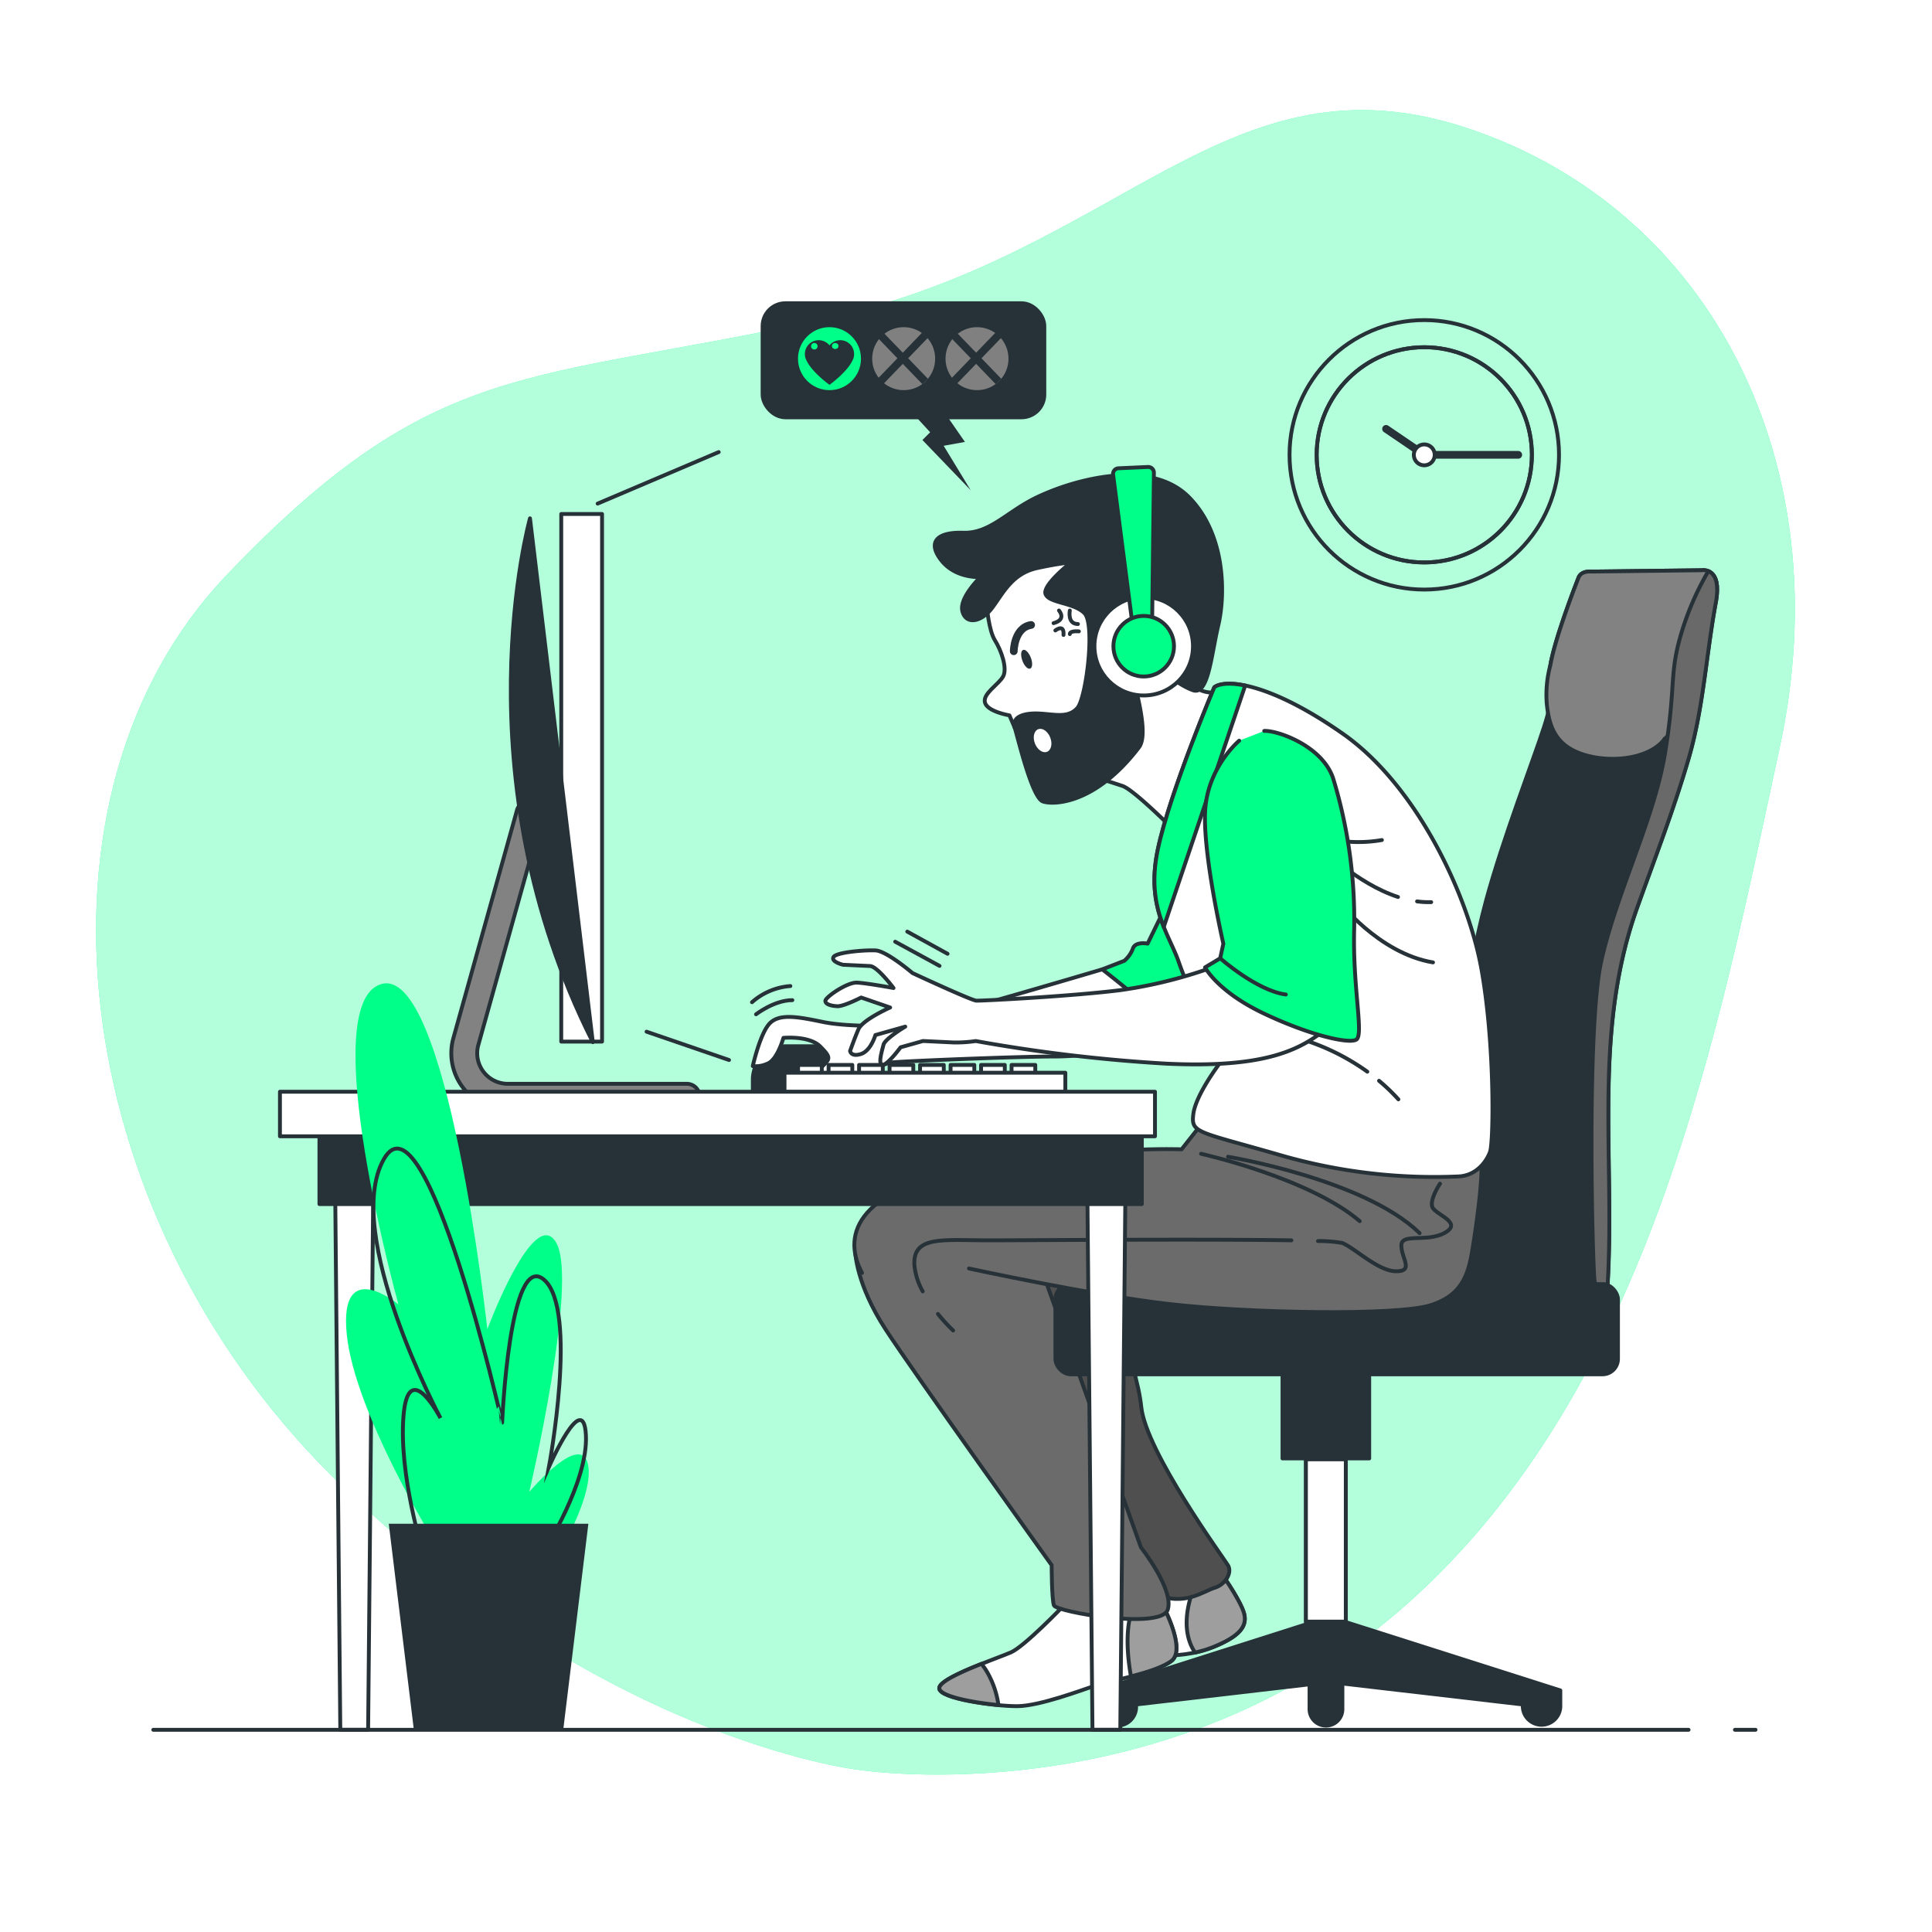 <svg class="animated" id="freepik_stories-online-games-addiction" xmlns="http://www.w3.org/2000/svg" viewBox="0 0 500 500" version="1.1" xmlns:xlink="http://www.w3.org/1999/xlink" xmlns:svgjs="http://svgjs.com/svgjs"><style>svg#freepik_stories-online-games-addiction:not(.animated) .animable {opacity: 0;}svg#freepik_stories-online-games-addiction.animated #freepik--Clock--inject-91 {animation: 1s 1 forwards cubic-bezier(.36,-0.01,.5,1.38) fadeIn,6s Infinite  linear spin;animation-delay: 0s,1s;}svg#freepik_stories-online-games-addiction.animated #freepik--Character--inject-91 {animation: 3s Infinite  linear shake;animation-delay: 0s;}svg#freepik_stories-online-games-addiction.animated #freepik--Plants--inject-91 {animation: 1.5s Infinite  linear wind;animation-delay: 0s;}            @keyframes fadeIn {                0% {                    opacity: 0;                }                100% {                    opacity: 1;                }            }                 @keyframes spin {             from {                 transform: rotate(0);               }               to {                 transform: rotate(360deg);               }         }                 @keyframes shake {                10%, 90% {                    transform: translate3d(-1px, 0, 0);                  }                  20%, 80% {                    transform: translate3d(2px, 0, 0);                  }                  30%, 50%, 70% {                    transform: translate3d(-4px, 0, 0);                  }                  40%, 60% {                    transform: translate3d(4px, 0, 0);                  }            }                    @keyframes wind {                0% {                    transform: rotate( 0deg );                }                25% {                    transform: rotate( 1deg );                }                75% {                    transform: rotate( -1deg );                }            }        </style><g id="freepik--background-simple--inject-91" class="animable" style="transform-origin: 244.689px 243.873px;"><path d="M221.94,458s80,12.85,142.74-43.37,80-147.62,95.92-221.23S442.68,54.29,380.15,33.3s-89.57,32.39-166.7,49.25-100.59,9.5-154.8,66.28-41.72,164.44,27,232.92S221.94,458,221.94,458Z" style="fill: rgb(0, 255, 136); transform-origin: 244.689px 243.873px;" id="elmtpt0au5tqr" class="animable"></path><g id="el71n01ercs3j"><path d="M221.94,458s80,12.85,142.74-43.37,80-147.62,95.92-221.23S442.68,54.29,380.15,33.3s-89.57,32.39-166.7,49.25-100.59,9.5-154.8,66.28-41.72,164.44,27,232.92S221.94,458,221.94,458Z" style="fill: rgb(255, 255, 255); opacity: 0.7; transform-origin: 244.689px 243.873px;" class="animable"></path></g></g><g id="freepik--Clock--inject-91" class="animable" style="transform-origin: 368.6px 117.71px;"><circle cx="368.6" cy="117.71" r="34.87" style="fill: none; stroke: rgb(38, 50, 56); stroke-linecap: round; stroke-linejoin: round; transform-origin: 368.6px 117.71px;" id="el4vvjmfkblp6" class="animable"></circle><circle cx="368.6" cy="117.71" r="27.85" style="fill: none; stroke: rgb(38, 50, 56); stroke-linecap: round; stroke-linejoin: round; transform-origin: 368.6px 117.71px;" id="eleaphgd70vnk" class="animable"></circle><circle cx="368.6" cy="117.71" r="27.85" style="fill: none; stroke: rgb(38, 50, 56); stroke-linecap: round; stroke-linejoin: round; transform-origin: 368.6px 117.71px;" id="ely5dgr3swl" class="animable"></circle><polyline points="358.71 110.99 368.6 117.71 392.92 117.71" style="fill: none; stroke: rgb(38, 50, 56); stroke-linecap: round; stroke-linejoin: round; stroke-width: 2px; transform-origin: 375.815px 114.35px;" id="el33fyln0tl8q" class="animable"></polyline><path d="M371.3,117.71a2.7,2.7,0,1,1-2.7-2.69A2.7,2.7,0,0,1,371.3,117.71Z" style="fill: rgb(255, 255, 255); stroke: rgb(38, 50, 56); stroke-linecap: round; stroke-linejoin: round; transform-origin: 368.6px 117.72px;" id="elb09ek56w8ep" class="animable"></path></g><g id="freepik--Character--inject-91" class="animable" style="transform-origin: 319.511px 262.53px;"><path d="M315.94,407s4.33,6,5.78,9.82-.72,6.41-6.86,9.06-10.1,2.26-15.51,3-7.93,5.28-15.87,6.79-14.43.38-14.07-2.26,10.46-5.67,15.15-11.33,13.35-15.48,13.35-15.48Z" style="fill: rgb(255, 255, 255); stroke: rgb(38, 50, 56); stroke-linecap: round; stroke-linejoin: round; transform-origin: 295.774px 421.473px;" id="el1et3xkpvcpe" class="animable"></path><path d="M315.94,407l-4-.08-2.25,2.42a20.18,20.18,0,0,0-.83,1.91c-1.33,3.44-3.38,10.82.42,16.42a28.81,28.81,0,0,0,5.59-1.79c6.14-2.65,8.3-5.29,6.86-9.06S315.94,407,315.94,407Z" style="fill: rgb(158, 158, 158); stroke: rgb(38, 50, 56); stroke-linecap: round; stroke-linejoin: round; transform-origin: 314.63px 417.295px;" id="elhhq44qajw4t" class="animable"></path><path d="M284.5,329.59s9.68,22.85,10.85,34.47,21.3,39.12,22.46,41.06-.77,5-3.48,5.8-8.14,5-15.11,1.55-12-17.43-27.5-37.18-29.44-36.8-28.66-46.09,11.23-9.68,20.53-8.52S284.5,329.59,284.5,329.59Z" style="fill: rgb(79, 79, 79); stroke: rgb(38, 50, 56); stroke-linecap: round; stroke-linejoin: round; transform-origin: 280.591px 367.013px;" id="elon0rcqgm5z" class="animable"></path><path d="M274.82,416s-9.68,10.07-13.17,11.62-18.59,6.58-18.59,9.3,14.33,4.64,20.14,4.64,17-4.26,20.53-5.42,15.1-3.1,19.36-6.2-2.71-15.49-2.71-15.49Z" style="fill: rgb(255, 255, 255); stroke: rgb(38, 50, 56); stroke-linecap: round; stroke-linejoin: round; transform-origin: 273.765px 428.005px;" id="elgueb9f4gwgb" class="animable"></path><path d="M258.4,441.26a23.64,23.64,0,0,0-2.56-7.87A16.92,16.92,0,0,0,254,430.6c-5.2,2.07-10.9,4.61-10.9,6.28C243.06,439,251.8,440.64,258.4,441.26Z" style="fill: rgb(158, 158, 158); stroke: rgb(38, 50, 56); stroke-linecap: round; stroke-linejoin: round; transform-origin: 250.75px 435.93px;" id="elb3fu389fr9m" class="animable"></path><path d="M293.73,414.81a19.27,19.27,0,0,0-1.48,4.64c-.88,4.85-.26,10.46.44,14.39,4-1,8.19-2.33,10.4-3.94,4.26-3.09-2.71-15.49-2.71-15.49Z" style="fill: rgb(158, 158, 158); stroke: rgb(38, 50, 56); stroke-linecap: round; stroke-linejoin: round; transform-origin: 298.143px 424.125px;" id="ellqy0s3vlmq" class="animable"></path><path d="M221.36,324.23s.25,8.14,7.75,19.69,43.06,61.15,43.06,61.15,0,8.66.58,10.39,27.71,6.36,29.45,1.16-6.93-16.17-6.93-16.17l-26-72.75s-8.08-16.17-19.63-17.9S221.36,316.73,221.36,324.23Z" style="fill: rgb(107, 107, 107); stroke: rgb(38, 50, 56); stroke-linecap: round; stroke-linejoin: round; transform-origin: 261.895px 364.296px;" id="elq77asirhnbj" class="animable"></path><path d="M440.31,147.58l-28.44.34s-2.72-.34-3.4,1.7c0,0-7.15,18-7.49,24.5s1.37,5.45-1.36,13.95-10.55,28.59-15,44.92c-5.95,22-7.49,45.26-7.87,67.92-.06,3.63-2.24,34.92,3.42,34.92,4.7,0,35.29,5.74,35.81-2.61,2.08-33.29-3.93-65.81,7.63-98.19,4.49-12.57,9.64-25.85,13.45-39s4.48-26.82,7-40.28C445.76,146.56,440.31,147.58,440.31,147.58Z" style="fill: rgb(38, 50, 56); stroke: rgb(38, 50, 56); stroke-linecap: round; stroke-linejoin: round; transform-origin: 410.338px 242.65px;" id="el24ymj8yam1a" class="animable"></path><path d="M440.31,147.58l-28.44.34s-2.72-.34-3.4,1.7c0,0-5.94,15-7.24,22.54a29.19,29.19,0,0,0-.91,10.17c.64,5.91,2.33,11.19,10.77,13.31,7.32,1.82,16.38.32,19.77-4.51,3.51-2.62,2.85-7.33,5-11.9,3.4-7.15,4.76-18.72,7.49-25.52a20,20,0,0,1,1-2.05C443.94,146.91,440.31,147.58,440.31,147.58Z" style="fill: rgb(130, 130, 130); stroke: rgb(38, 50, 56); stroke-linecap: round; stroke-linejoin: round; transform-origin: 422.28px 171.968px;" id="elp51u57pn2gl" class="animable"></path><path d="M434.8,165c-2.76,9.94-1.1,12.7-3.87,29.82s-12.7,36.45-16.56,54.12-2.21,80.08-1.66,82.84a24.78,24.78,0,0,1,.24,4.44c1.85-.69,3-1.65,3.06-2.95,2.08-33.29-3.93-65.81,7.63-98.19,4.49-12.57,9.64-25.85,13.45-39s4.47-26.82,7-40.28c1-5.65-.61-7.43-2-8l0,.06A73.66,73.66,0,0,0,434.8,165Z" style="fill: rgb(105, 105, 105); stroke: rgb(38, 50, 56); stroke-linecap: round; stroke-linejoin: round; transform-origin: 428.144px 242.01px;" id="elgm8utyubt6m" class="animable"></path><path d="M348.59,419.89l-.31-.24V377.44h6.07V350.76H331.91v26.68H338v42.94l-53.67,17.1v4.25a4.85,4.85,0,0,0,9.7,0v-.61l44.88-5.22v6.43a4.25,4.25,0,1,0,8.5,0v-6.64l46.69,5.43v.61a4.86,4.86,0,0,0,9.71,0v-4.25Z" style="fill: rgb(38, 50, 56); stroke: rgb(38, 50, 56); stroke-linecap: round; stroke-linejoin: round; transform-origin: 344.07px 398.67px;" id="el2k9c0xho84b" class="animable"></path><polygon points="348.29 419.65 348.29 377.67 337.97 377.67 337.97 419.67 348.3 419.67 348.29 419.65" style="fill: rgb(255, 255, 255); stroke: rgb(38, 50, 56); stroke-linecap: round; stroke-linejoin: round; transform-origin: 343.135px 398.67px;" id="elwm8ipuoxzfk" class="animable"></polygon><rect x="273.14" y="332.32" width="145.59" height="23.35" rx="4" style="fill: rgb(38, 50, 56); stroke: rgb(38, 50, 56); stroke-linecap: round; stroke-linejoin: round; transform-origin: 345.935px 343.995px;" id="el9j9pwqyz9tr" class="animable"></rect><path d="M279.49,199.89s8.19,2.57,11,3.51,12.17,10.29,12.17,10.29,11.23-28.08,12.17-30.65,1.4-4.22,1.4-4.22a7.73,7.73,0,0,1-8.42-2.34c-4-4.21,1.17-12.63-3.51-19.89s-33.47,8.19-34.17,15.68S272.7,195.67,279.49,199.89Z" style="fill: rgb(255, 255, 255); stroke: rgb(38, 50, 56); stroke-linecap: round; stroke-linejoin: round; transform-origin: 293.134px 184.194px;" id="el88unn1tu3e2" class="animable"></path><path d="M255.39,156.83s.47,6.31,2.1,8.89,3.28,7.25,2.11,9.36-5.38,4.45-4.68,6.79,6.32,3.27,6.32,3.27l1.4,3.28s4.45-2.57,8.43-1.4,11.23-.24,12.87-4.45,1.87-19.66.47-30.19S278.32,136.93,269.9,139,254.92,151,255.39,156.83Z" style="fill: rgb(255, 255, 255); stroke: rgb(38, 50, 56); stroke-linecap: round; stroke-linejoin: round; transform-origin: 270.086px 163.478px;" id="ells4qd510ys8" class="animable"></path><path d="M262.36,168.54s.05-6.1,4.49-6.8" style="fill: none; stroke: rgb(38, 50, 56); stroke-linecap: round; stroke-linejoin: round; stroke-width: 2px; transform-origin: 264.605px 165.14px;" id="ele0wr6zp531q" class="animable"></path><path d="M266.78,170.21c.51,1.33.44,2.59-.17,2.82s-1.5-.65-2-2-.44-2.59.16-2.83S266.26,168.89,266.78,170.21Z" style="fill: rgb(38, 50, 56); transform-origin: 265.697px 170.614px;" id="elx327mepu3d8" class="animable"></path><path d="M274.06,158s2.11,2.33-1.4,3.27" style="fill: none; stroke: rgb(38, 50, 56); stroke-linecap: round; stroke-linejoin: round; transform-origin: 273.674px 159.635px;" id="elqzz2060xhe" class="animable"></path><path d="M276.87,158s-.7,3.5,2.1,3.5" style="fill: none; stroke: rgb(38, 50, 56); stroke-linecap: round; stroke-linejoin: round; transform-origin: 277.881px 159.75px;" id="el57pd284je3p" class="animable"></path><path d="M273.12,163.16s2.34-1.87,2.11,1.17" style="fill: none; stroke: rgb(38, 50, 56); stroke-linecap: round; stroke-linejoin: round; transform-origin: 274.183px 163.46px;" id="elpjkoeksoyxe" class="animable"></path><path d="M279.21,163.4s-2.34-.24-2.34.7" style="fill: none; stroke: rgb(38, 50, 56); stroke-linecap: round; stroke-linejoin: round; transform-origin: 278.04px 163.736px;" id="el188bdeqx5j1" class="animable"></path><path d="M283.05,123.86a63.19,63.19,0,0,0-14.32,4.65c-8,3.71-12.41,9.59-19.43,9.36s-9.36,2.57-5.61,7.25,10.06,4.22,10.06,4.22-5.62,5.38-4.68,8.89,4.91,2.81,7.72-.94,5.15-8.89,11.7-10.29,8.66-1.41,8.66-1.41-7.49,5.85-6.55,8.19,7.25,2.11,10.06,4.92.47,22-1.87,24.57-5.62,1.64-9.6,1.4-7.48.71-6.55,3.75,4.46,18.05,7.27,19,13.65.7,24.85-14c3.15-4.14-2.4-19.5-2.4-22.78s-.28-6.71.51-9.9c.47-1.87,2.12-3.71,4.17-3.73,2.83,0,3.7,2.7,4.22,5,1.17,5.15-2.58,9.6-1.88,10.3s5.39,4.92,9.36,6.32,4.69-8.89,6.56-16.85,1.87-23.4-7.49-33C301.79,122.57,292.09,122.1,283.05,123.86Z" style="fill: rgb(38, 50, 56); stroke: rgb(38, 50, 56); stroke-linecap: round; stroke-linejoin: round; transform-origin: 279.096px 165.356px;" id="elr4bo0ohhwdm" class="animable"></path><path d="M271.8,190.87c.63,1.62.25,3.28-.84,3.7s-2.49-.54-3.12-2.16-.25-3.27.85-3.69S271.18,189.26,271.8,190.87Z" style="fill: rgb(255, 255, 255); transform-origin: 269.82px 191.645px;" id="elr7dueg45alb" class="animable"></path><g id="ele6cenx5b3jd"><circle cx="295.99" cy="167.24" r="12.75" style="fill: rgb(255, 255, 255); stroke: rgb(38, 50, 56); stroke-linecap: round; stroke-linejoin: round; transform-origin: 295.99px 167.24px; transform: rotate(-45deg);" class="animable"></circle></g><path d="M293.07,161.51l-5-38.68a1.45,1.45,0,0,1,1.39-1.64l7.64-.34a1.48,1.48,0,0,1,1.53,1.48l-.46,38.94Z" style="fill: rgb(0, 255, 136); stroke: rgb(38, 50, 56); stroke-linecap: round; stroke-linejoin: round; transform-origin: 293.344px 141.18px;" id="elbi67srg6pfn" class="animable"></path><circle cx="295.99" cy="167.24" r="7.84" style="fill: rgb(0, 255, 136); stroke: rgb(38, 50, 56); stroke-linecap: round; stroke-linejoin: round; transform-origin: 295.99px 167.24px;" id="elt8emj0gg5nq" class="animable"></circle><path d="M203.49,270.76h8.37a8.67,8.67,0,0,1,8.67,8.67v2.76a0,0,0,0,1,0,0h-25.7a0,0,0,0,1,0,0v-2.76A8.67,8.67,0,0,1,203.49,270.76Z" style="fill: rgb(38, 50, 56); stroke: rgb(38, 50, 56); stroke-linecap: round; stroke-linejoin: round; transform-origin: 207.68px 276.475px;" id="elh71315x6gsj" class="animable"></path><path d="M285.25,250.87s-49.18,14.6-52.67,14.6-13.33.31-19.67-1-11.11-2.22-13.65.32-4.44,11.11-4.44,11.11a7.23,7.23,0,0,0,3.81-.64c2.54-.95,4.12-6.66,4.12-6.66s6.67-.64,9.52,2.22,2.54,3.17.64,5.08-7.62,2.22-8.89,4.44,3.17,1.59,5.08,1.27,7-.64,10.15-2.22A80.14,80.14,0,0,1,230.36,275c1.58-.31,32.68-1.58,42.52-1.58s22.53-2.54,28.87-4.44a27.41,27.41,0,0,0,9.84-5.08S289.38,250.87,285.25,250.87Z" style="fill: rgb(255, 255, 255); stroke: rgb(38, 50, 56); stroke-linecap: round; stroke-linejoin: round; transform-origin: 253.205px 266.407px;" id="elbnop8x6gr2n" class="animable"></path><path d="M195.66,262.5s4.7-3.66,9.4-3.66" style="fill: none; stroke: rgb(38, 50, 56); stroke-linecap: round; stroke-linejoin: round; transform-origin: 200.36px 260.67px;" id="elycp233vie9" class="animable"></path><path d="M194.62,259.37a16.84,16.84,0,0,1,9.92-4.18" style="fill: none; stroke: rgb(38, 50, 56); stroke-linecap: round; stroke-linejoin: round; transform-origin: 199.58px 257.28px;" id="el13aod7ol711a" class="animable"></path><path d="M309.37,218.82,297,244.21s-3.17-.64-3.81,1.27a7.64,7.64,0,0,1-2.22,3.17l-5.71,2.22s5.4,4.12,12.38,10.15,12.05,7,12.05,7,12.7-11.74,14.6-24.75S314.76,213.11,309.37,218.82Z" style="fill: rgb(0, 255, 136); stroke: rgb(38, 50, 56); stroke-linecap: round; stroke-linejoin: round; transform-origin: 304.88px 242.855px;" id="el2fb4ed7srzs" class="animable"></path><path d="M223.09,329.43c-4.62-8.66-3.46-21.36,28.87-27.14s53.84-4.85,53.84-4.85l5.81-7.36s70.27,8.17,71.42,9.9-.63,15-1.73,21.94-2.15,12.91-10.81,15.8-47.51,2.1-67.72-.21-52-9.23-52-9.23" style="fill: rgb(107, 107, 107); stroke: rgb(38, 50, 56); stroke-linecap: round; stroke-linejoin: round; transform-origin: 302.253px 314.831px;" id="elheabcgntpll" class="animable"></path><path d="M242.74,340.05a44.84,44.84,0,0,0,3.93,4.28" style="fill: none; stroke: rgb(38, 50, 56); stroke-linecap: round; stroke-linejoin: round; transform-origin: 244.705px 342.19px;" id="elrstxhat07tj" class="animable"></path><path d="M334.21,321c-23.08-.39-69.1,0-78.21,0-12,0-20-1.33-19.33,6.67a17.33,17.33,0,0,0,2.13,6.54" style="fill: none; stroke: rgb(38, 50, 56); stroke-linecap: round; stroke-linejoin: round; transform-origin: 285.42px 327.518px;" id="el3r5ihhpbb3" class="animable"></path><path d="M372.67,306.33s-2.67,4-2,6,8,4,3.33,6.67-11.33,0-11.33,3.33S366,329,361.33,329s-10.66-6-14-7.33a35.48,35.48,0,0,0-6.23-.49" style="fill: none; stroke: rgb(38, 50, 56); stroke-linecap: round; stroke-linejoin: round; transform-origin: 358.323px 317.665px;" id="elyxycm96ynvs" class="animable"></path><path d="M310.84,298.6s27.89,6.2,41.06,17.43" style="fill: none; stroke: rgb(38, 50, 56); stroke-linecap: round; stroke-linejoin: round; transform-origin: 331.37px 307.315px;" id="elnr3iz8op16" class="animable"></path><path d="M317.81,299.37s35.25,5.81,49.58,19.76" style="fill: none; stroke: rgb(38, 50, 56); stroke-linecap: round; stroke-linejoin: round; transform-origin: 342.6px 309.25px;" id="elye7pgl86zoi" class="animable"></path><path d="M314.26,177.86s-11.43,27-14.6,41.89,2.86,21.89,5.39,29.19,10.79,26,10.79,26-6.34,8.25-7,13.33.95,4.44,22.85,10.78a143.46,143.46,0,0,0,46,5.4c4.44-.32,7-3.81,7.93-6.35s1.27-27.92-2.22-47.28-16.82-47.59-35.86-60.92S317.11,175.64,314.26,177.86Z" style="fill: rgb(255, 255, 255); stroke: rgb(38, 50, 56); stroke-linecap: round; stroke-linejoin: round; transform-origin: 342.504px 240.763px;" id="elvvp2dalbe3" class="animable"></path><path d="M314.26,177.86s-11.43,27-14.6,41.89c-1.91,9-.47,15.1,1.52,20.14l21.07-62.47C318.14,176.57,315.45,176.94,314.26,177.86Z" style="fill: rgb(0, 255, 136); stroke: rgb(38, 50, 56); stroke-linecap: round; stroke-linejoin: round; transform-origin: 310.506px 208.416px;" id="elyqlptgdprhd" class="animable"></path><path d="M366.74,233.28a22.27,22.27,0,0,0,3.65.19" style="fill: none; stroke: rgb(38, 50, 56); stroke-linecap: round; stroke-linejoin: round; transform-origin: 368.565px 233.38px;" id="ell7n6qqttu8r" class="animable"></path><path d="M342,219.29s9,9.31,19.8,12.85" style="fill: none; stroke: rgb(38, 50, 56); stroke-linecap: round; stroke-linejoin: round; transform-origin: 351.9px 225.715px;" id="eleswoz1xjnwe" class="animable"></path><path d="M346.28,233s10.4,13.7,24.58,16.07" style="fill: none; stroke: rgb(38, 50, 56); stroke-linecap: round; stroke-linejoin: round; transform-origin: 358.57px 241.035px;" id="elfwqtibscg8" class="animable"></path><path d="M338.72,215.51a35.41,35.41,0,0,0,18.91,1.89" style="fill: none; stroke: rgb(38, 50, 56); stroke-linecap: round; stroke-linejoin: round; transform-origin: 348.175px 216.716px;" id="el6vrq05iehc8" class="animable"></path><path d="M356.9,279.71a49.7,49.7,0,0,1,5,4.8" style="fill: none; stroke: rgb(38, 50, 56); stroke-linecap: round; stroke-linejoin: round; transform-origin: 359.4px 282.11px;" id="elknaj21bii1" class="animable"></path><path d="M331.16,267.5a58.93,58.93,0,0,1,22.7,9.85" style="fill: none; stroke: rgb(38, 50, 56); stroke-linecap: round; stroke-linejoin: round; transform-origin: 342.51px 272.425px;" id="elwrlxxdxhkrc" class="animable"></path><path d="M315.06,249.88a119.27,119.27,0,0,1-25.4,6.41c-13.1,1.6-35.71,2.74-37,2.68s-16.5-7.14-16.5-7.14-6.71-5.72-9.56-5.86-10.19.47-10.89,1.71,2.45,2,2.45,2l7,.33c1.9.09,6.08,5.69,6.08,5.69s-6.92-1.28-9.46-1.4-8.12,3.74-8.17,4.69,1.53,1.34,3.11,1.42,6.15-2.25,6.15-2.25l7.5,2.58s-7.14,3.16-8.21,5.65S220,272,220,272s.24,1.6,2.82.77,3.73-4.9,3.73-4.9l7.73-2.18s-5.24,3.12-5.63,4.69-1.51,5.14-.24,5.2,4.66-4.54,4.66-4.54l5.8-1.63,7.92.38a34.79,34.79,0,0,0,5.74-.37,411.6,411.6,0,0,0,49.27,5.85c24.41,1.17,33.83-3.15,40.42-8.23s-7.75-17.21-13.14-17.47S315.06,249.88,315.06,249.88Z" style="fill: rgb(255, 255, 255); stroke: rgb(38, 50, 56); stroke-linecap: round; stroke-linejoin: round; transform-origin: 278.764px 260.765px;" id="eldk9j4r58sxi" class="animable"></path><path d="M320.7,191.69s-8.28,6.92-8.82,18.33,4.72,34.21,4.72,34.21l-.82,3.78-3.92,2.35s3.2,6.19,15,11.83S349,270.24,351,269.06s-.95-13.38-.54-28.61a125.33,125.33,0,0,0-5.44-39c-2.78-8.39-14.34-12.44-17.84-12.29" style="fill: rgb(0, 255, 136); stroke: rgb(38, 50, 56); stroke-linecap: round; stroke-linejoin: round; transform-origin: 331.772px 229.254px;" id="elih5pot9fqka" class="animable"></path><path d="M315.78,248s9.45,8.39,17,9.38" style="fill: none; stroke: rgb(38, 50, 56); stroke-linecap: round; stroke-linejoin: round; transform-origin: 324.28px 252.69px;" id="elrq6bhou79f" class="animable"></path><line x1="231.67" y1="243.71" x2="243.15" y2="249.97" style="fill: none; stroke: rgb(38, 50, 56); stroke-linecap: round; stroke-linejoin: round; transform-origin: 237.41px 246.84px;" id="elxagnrdrx3te" class="animable"></line><line x1="234.8" y1="241.1" x2="245.23" y2="246.84" style="fill: none; stroke: rgb(38, 50, 56); stroke-linecap: round; stroke-linejoin: round; transform-origin: 240.015px 243.97px;" id="elkeznatahyco" class="animable"></line><g id="elicoujrgh54l"><rect x="197.36" y="78.48" width="72.91" height="29.52" rx="5.9" style="fill: rgb(38, 50, 56); stroke: rgb(38, 50, 56); stroke-miterlimit: 10; transform-origin: 233.815px 93.24px; transform: rotate(180deg);" class="animable"></rect></g><circle cx="214.67" cy="92.82" r="8.15" style="fill: rgb(0, 255, 136); transform-origin: 214.67px 92.82px;" id="el1qe3tp35ftc" class="animable"></circle><path d="M220.54,91.61a3.08,3.08,0,0,0-5.87-1.29,3.08,3.08,0,0,0-5.87,1.29,3,3,0,0,0,.4,1.52c1.32,2.78,5.47,5.84,5.47,5.84s4.15-3.06,5.47-5.84A3.13,3.13,0,0,0,220.54,91.61Z" style="fill: rgb(38, 50, 56); stroke: rgb(38, 50, 56); stroke-miterlimit: 10; transform-origin: 214.67px 93.757px;" id="elypmiwnn3ux9" class="animable"></path><path d="M211.55,89.35a.84.84,0,1,1-1-.56A.81.81,0,0,1,211.55,89.35Z" style="fill: rgb(0, 255, 136); transform-origin: 210.75px 89.603px;" id="elkt14d1rcy09" class="animable"></path><g id="elqx5t7yvio8"><ellipse cx="216.15" cy="89.55" rx="0.84" ry="0.78" style="fill: rgb(0, 255, 136); transform-origin: 216.15px 89.55px; transform: rotate(-13.56deg);" class="animable"></ellipse></g><circle cx="252.85" cy="92.82" r="8.15" style="fill: gray; transform-origin: 252.85px 92.82px;" id="elntg1uveh8kq" class="animable"></circle><polygon points="259.14 87.4 257.7 86.01 252.62 91.28 247.53 86.01 246.09 87.4 251.23 92.72 246.09 98.04 247.53 99.43 252.62 94.16 257.7 99.43 259.14 98.04 254.01 92.72 259.14 87.4" style="fill: rgb(38, 50, 56); transform-origin: 252.615px 92.72px;" id="elsib1r5jsf5" class="animable"></polygon><circle cx="233.87" cy="92.82" r="8.15" style="fill: gray; transform-origin: 233.87px 92.82px;" id="eleps3sydk9uo" class="animable"></circle><polygon points="240.16 87.4 238.72 86.01 233.64 91.28 228.56 86.01 227.12 87.4 232.25 92.72 227.12 98.04 228.56 99.43 233.64 94.16 238.72 99.43 240.16 98.04 235.03 92.72 240.16 87.4" style="fill: rgb(38, 50, 56); transform-origin: 233.64px 92.72px;" id="elgxkbdz396br" class="animable"></polygon><polyline points="245.22 107.87 249.72 114.37 244.22 115.37 251.22 126.87 238.72 113.87 240.72 111.87 235.22 105.87" style="fill: rgb(38, 50, 56); transform-origin: 243.22px 116.37px;" id="elnbb9dzv0izm" class="animable"></polyline></g><g id="freepik--Device--inject-91" class="animable animator-active" style="transform-origin: 196.254px 202.095px;"><path d="M131.42,287.19h46.31a3.35,3.35,0,1,0,0-6.7H131.42a7.92,7.92,0,0,1-7.63-10.05l16.43-58.87a3.35,3.35,0,1,0-6.45-1.8l-16.43,58.87a14.61,14.61,0,0,0,14.08,18.55Z" style="fill: rgb(130, 130, 130); stroke: rgb(38, 50, 56); stroke-linecap: round; stroke-linejoin: round; transform-origin: 148.939px 247.203px;" id="elbfjzhpkoc" class="animable"></path><g id="elgb9y500b08o"><rect x="145.25" y="133.02" width="10.56" height="136.54" style="fill: rgb(255, 255, 255); stroke: rgb(38, 50, 56); stroke-linecap: round; stroke-linejoin: round; transform-origin: 150.53px 201.29px; transform: rotate(173.17deg);" class="animable"></rect></g><line x1="154.67" y1="130.33" x2="186" y2="117" style="fill: none; stroke: rgb(38, 50, 56); stroke-linecap: round; stroke-linejoin: round; transform-origin: 170.335px 123.665px;" id="el6rc03qu9ilc" class="animable"></line><line x1="167.33" y1="267" x2="188.67" y2="274.33" style="fill: none; stroke: rgb(38, 50, 56); stroke-linecap: round; stroke-linejoin: round; transform-origin: 178px 270.665px;" id="el652btnnmquw" class="animable"></line><path d="M137.16,134.14s-18.62,66.46,16.26,135.57Z" style="fill: rgb(38, 50, 56); stroke: rgb(38, 50, 56); stroke-linecap: round; stroke-linejoin: round; transform-origin: 142.808px 201.925px;" id="el48smqziy2ij" class="animable"></path><rect x="206.54" y="275.6" width="6.14" height="2.63" style="fill: rgb(255, 255, 255); stroke: rgb(38, 50, 56); stroke-linecap: round; stroke-linejoin: round; transform-origin: 209.61px 276.915px;" id="elt2amlfy64rr" class="animable"></rect><rect x="214.44" y="275.6" width="6.14" height="2.63" style="fill: rgb(255, 255, 255); stroke: rgb(38, 50, 56); stroke-linecap: round; stroke-linejoin: round; transform-origin: 217.51px 276.915px;" id="elpc28v6j3uk" class="animable"></rect><rect x="222.33" y="275.6" width="6.14" height="2.63" style="fill: rgb(255, 255, 255); stroke: rgb(38, 50, 56); stroke-linecap: round; stroke-linejoin: round; transform-origin: 225.4px 276.915px;" id="elny1fr2l8yvs" class="animable"></rect><rect x="230.22" y="275.6" width="6.14" height="2.63" style="fill: rgb(255, 255, 255); stroke: rgb(38, 50, 56); stroke-linecap: round; stroke-linejoin: round; transform-origin: 233.29px 276.915px;" id="el65cbzgcpvji" class="animable"></rect><rect x="238.11" y="275.6" width="6.14" height="2.63" style="fill: rgb(255, 255, 255); stroke: rgb(38, 50, 56); stroke-linecap: round; stroke-linejoin: round; transform-origin: 241.18px 276.915px;" id="el6j14ot8pf7u" class="animable"></rect><rect x="246.01" y="275.6" width="6.14" height="2.63" style="fill: rgb(255, 255, 255); stroke: rgb(38, 50, 56); stroke-linecap: round; stroke-linejoin: round; transform-origin: 249.08px 276.915px;" id="elnm91yonbxt8" class="animable"></rect><rect x="253.9" y="275.6" width="6.14" height="2.63" style="fill: rgb(255, 255, 255); stroke: rgb(38, 50, 56); stroke-linecap: round; stroke-linejoin: round; transform-origin: 256.97px 276.915px;" id="elfuondpd6ljv" class="animable"></rect><rect x="261.79" y="275.6" width="6.14" height="2.63" style="fill: rgb(255, 255, 255); stroke: rgb(38, 50, 56); stroke-linecap: round; stroke-linejoin: round; transform-origin: 264.86px 276.915px;" id="elfs0r0tvg0s6" class="animable"></rect><rect x="203.03" y="277.62" width="72.68" height="4.99" style="fill: rgb(255, 255, 255); stroke: rgb(38, 50, 56); stroke-linecap: round; stroke-linejoin: round; transform-origin: 239.37px 280.115px;" id="elo3uiowtyn5" class="animable"></rect></g><g id="freepik--Table--inject-91" class="animable" style="transform-origin: 185.68px 365.105px;"><polygon points="95.27 447.67 88.07 447.67 86.67 300.33 96.67 300.33 95.27 447.67" style="fill: rgb(255, 255, 255); stroke: rgb(38, 50, 56); stroke-linecap: round; stroke-linejoin: round; transform-origin: 91.67px 374px;" id="elnuagvlkhlzn" class="animable"></polygon><polygon points="289.93 447.67 282.73 447.67 281.33 300.33 291.33 300.33 289.93 447.67" style="fill: rgb(255, 255, 255); stroke: rgb(38, 50, 56); stroke-linecap: round; stroke-linejoin: round; transform-origin: 286.33px 374px;" id="el6uw9j8lu1r" class="animable"></polygon><rect x="82.67" y="286.86" width="212.83" height="24.76" style="fill: rgb(38, 50, 56); stroke: rgb(38, 50, 56); stroke-linecap: round; stroke-linejoin: round; transform-origin: 189.085px 299.24px;" id="eldnjywvw1ers" class="animable"></rect><rect x="82.89" y="293.19" width="212.25" height="7.3" style="fill: rgb(38, 50, 56); transform-origin: 189.015px 296.84px;" id="el8ftqsp97c5h" class="animable"></rect><rect x="72.45" y="282.54" width="226.46" height="11.53" style="fill: rgb(255, 255, 255); stroke: rgb(38, 50, 56); stroke-linecap: round; stroke-linejoin: round; transform-origin: 185.68px 288.305px;" id="el5h9qni160vj" class="animable"></rect></g><g id="freepik--Plants--inject-91" class="animable" style="transform-origin: 120.962px 350.885px;"><path d="M112.73,399.46s-21-33.81-23-54.22,13.39-7.65,13.39-7.65-21.69-77.81-4.47-82.91S126.12,344,126.12,344s12.12-32.53,17.86-22.33-7,64.42-7,64.42,14-16.58,15.31-6.38-13.39,31.89-13.39,31.89" style="fill: rgb(0, 255, 136); transform-origin: 120.962px 333.04px;" id="elu93k4lak0re" class="animable"></path><polygon points="152.27 394.35 100.61 394.35 107.06 447.29 145.81 447.29 152.27 394.35" style="fill: rgb(38, 50, 56); transform-origin: 126.44px 420.82px;" id="elmx7fhq2ob8o" class="animable"></polygon><path d="M140.79,401.37s11.48-17.86,10.84-30-9.57,8.29-9.57,8.29,7.66-40.82-1.27-48.47-10.84,37-10.84,37S110.17,280.83,99.33,300s14.67,67,14.67,67-8.29-15.95-9.57-.64S109.54,402,109.54,402" style="fill: none; stroke: rgb(38, 50, 56); stroke-miterlimit: 10; transform-origin: 124.151px 349.625px;" id="ellcmnwlttfm" class="animable"></path></g><g id="freepik--Floor--inject-91" class="animable" style="transform-origin: 247px 447.67px;"><line x1="449" y1="447.67" x2="454.33" y2="447.67" style="fill: none; stroke: rgb(38, 50, 56); stroke-linecap: round; stroke-linejoin: round; transform-origin: 451.665px 447.67px;" id="el71sxzxchz9m" class="animable"></line><line x1="39.67" y1="447.67" x2="437" y2="447.67" style="fill: none; stroke: rgb(38, 50, 56); stroke-linecap: round; stroke-linejoin: round; transform-origin: 238.335px 447.67px;" id="ele80ikr6pm55" class="animable"></line></g><defs>     <filter id="active" height="200%">         <feMorphology in="SourceAlpha" result="DILATED" operator="dilate" radius="2"></feMorphology>                <feFlood flood-color="#32DFEC" flood-opacity="1" result="PINK"></feFlood>        <feComposite in="PINK" in2="DILATED" operator="in" result="OUTLINE"></feComposite>        <feMerge>            <feMergeNode in="OUTLINE"></feMergeNode>            <feMergeNode in="SourceGraphic"></feMergeNode>        </feMerge>    </filter>    <filter id="hover" height="200%">        <feMorphology in="SourceAlpha" result="DILATED" operator="dilate" radius="2"></feMorphology>                <feFlood flood-color="#ff0000" flood-opacity="0.5" result="PINK"></feFlood>        <feComposite in="PINK" in2="DILATED" operator="in" result="OUTLINE"></feComposite>        <feMerge>            <feMergeNode in="OUTLINE"></feMergeNode>            <feMergeNode in="SourceGraphic"></feMergeNode>        </feMerge>            <feColorMatrix type="matrix" values="0   0   0   0   0                0   1   0   0   0                0   0   0   0   0                0   0   0   1   0 "></feColorMatrix>    </filter></defs></svg>